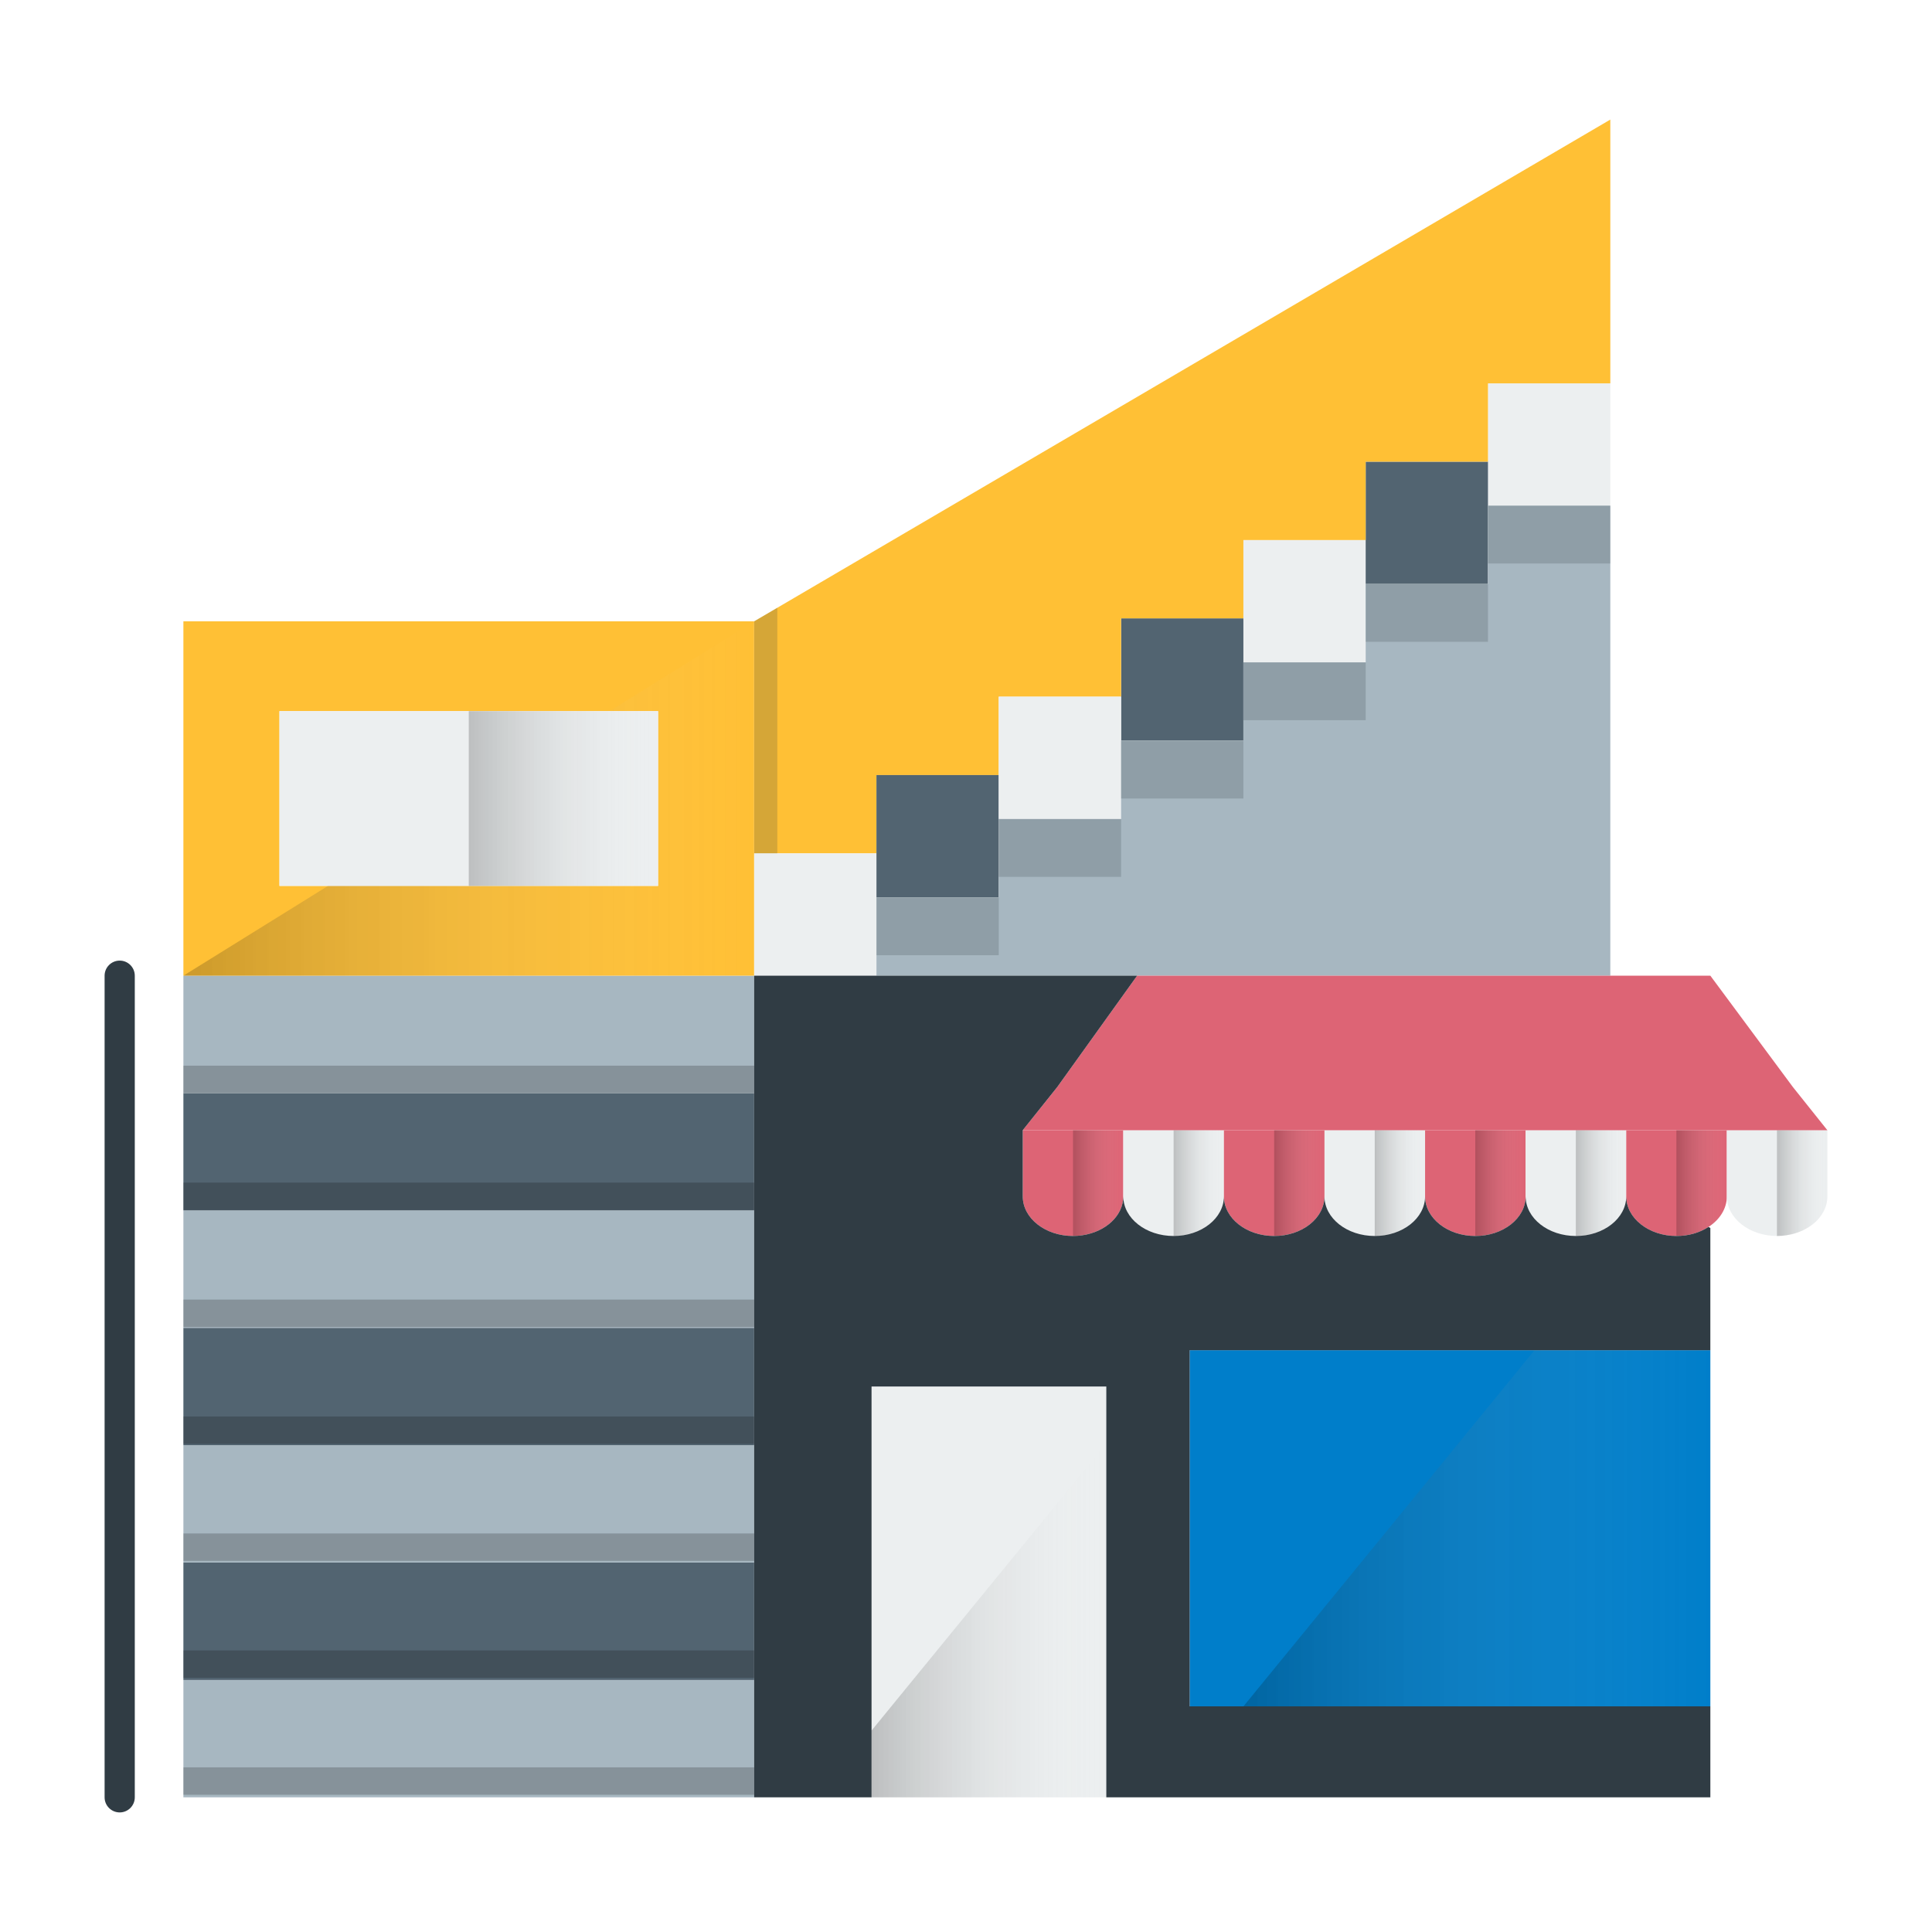 <?xml version="1.0" ?><!DOCTYPE svg  PUBLIC '-//W3C//DTD SVG 1.1//EN'  'http://www.w3.org/Graphics/SVG/1.1/DTD/svg11.dtd'><svg enable-background="new 0 0 512 512" height="512px" id="Calque_1" version="1.1" viewBox="0 0 512 512" width="512px" xml:space="preserve" xmlns="http://www.w3.org/2000/svg" xmlns:xlink="http://www.w3.org/1999/xlink"><g><g><g id="XMLID_1_"><g><path d="M297.69,299.53v17.51c0,5.14-4.68,9.41-10.86,10.32c-0.8,0.13-1.61,0.19-2.46,0.19h-0.01      c-7.35,0-13.32-4.7-13.32-10.51v-17.51H297.69z" fill="#DD6475"/><path d="M324.35,299.53v17.51c0,5.81-5.97,10.51-13.33,10.51c-7.36,0-13.33-4.7-13.33-10.51v-14.01v-3.5H324.35z      " fill="#ECEFF0"/><path d="M377.66,299.53v17.51c0,5.81-5.97,10.51-13.33,10.51c-7.36,0-13.33-4.7-13.33-10.51v-17.51H377.66z" fill="#ECEFF0"/><path d="M351,299.53v17.51c0,5.81-5.96,10.51-13.32,10.51c-7.37,0-13.33-4.7-13.33-10.51v-17.51H351z" fill="#DD6475"/><path d="M404.32,299.53v17.51c0,5.81-5.97,10.51-13.33,10.51c-7.36,0-13.33-4.7-13.33-10.51v-17.51H404.32z" fill="#DD6475"/><path d="M430.97,299.53v17.51c0,5.81-5.97,10.51-13.33,10.51c-7.36,0-13.32-4.7-13.32-10.51v-17.51H430.97z" fill="#ECEFF0"/><path d="M457.63,299.53v17.51c0,3.27-1.89,6.19-4.86,8.11c-2.3,1.5-5.25,2.4-8.47,2.4      c-7.36,0-13.33-4.7-13.33-10.51v-17.51H457.63z" fill="#DD6475"/><path d="M484.28,299.53v17.51c0,5.81-5.97,10.51-13.33,10.51c-7.36,0-13.32-4.7-13.32-10.51v-17.51h2.61h14.89      H484.28z" fill="#ECEFF0"/><rect fill="#ECEFF0" height="108.87" width="62.21" x="230.97" y="367.44"/><rect fill="#A7B7C1" height="31.1" width="151.26" x="48.6" y="445.21"/><rect fill="#526471" height="31.11" width="151.26" x="48.6" y="414.1"/><rect fill="#A7B7C1" height="31.1" width="151.26" x="48.6" y="383"/><rect fill="#526471" height="31.11" width="151.26" x="48.6" y="351.89"/><rect fill="#A7B7C1" height="31.11" width="151.26" x="48.6" y="320.78"/><rect fill="#526471" height="31.1" width="151.26" x="48.6" y="289.68"/><rect fill="#A7B7C1" height="31.11" width="151.26" x="48.6" y="258.57"/><path d="M48.6,164.66v93.91h151.26v-93.91H48.6z M174.4,234.77H74.06v-46.31H174.4V234.77z" fill="#FFC035"/><rect fill="#ECEFF0" height="46.31" width="100.34" x="74.06" y="188.46"/><polygon fill="#ECEFF0" points="361.92,154.76 361.92,175.53 329.51,175.53 329.51,163.87 329.51,143.11 361.92,143.11     "/><polygon fill="#ECEFF0" points="426.75,101.59 426.75,134 394.33,134 394.33,122.35 394.33,101.59     "/><polygon fill="#526471" points="394.33,134 394.33,154.76 361.92,154.76 361.92,143.11 361.92,122.35 394.33,122.35     "/><polygon fill="#526471" points="329.51,175.53 329.51,196.29 297.1,196.29 297.1,184.63 297.1,163.87 329.51,163.87     "/><polygon fill="#FFC035" points="426.75,31.69 426.75,101.59 394.33,101.59 394.33,122.35 361.92,122.35 361.92,143.11       329.51,143.11 329.51,163.87 297.1,163.87 297.1,184.63 264.68,184.63 264.68,205.4 232.27,205.4 232.27,226.16 199.86,226.16       199.86,164.66     "/><polygon fill="#ECEFF0" points="232.27,237.81 232.27,258.57 199.86,258.57 199.86,226.16 232.27,226.16     "/><polygon fill="#526471" points="264.68,217.05 264.68,237.81 232.27,237.81 232.27,226.16 232.27,205.4 264.68,205.4     "/><polygon fill="#ECEFF0" points="297.1,196.29 297.1,217.05 264.68,217.05 264.68,205.4 264.68,184.63 297.1,184.63     "/><polygon fill="#A7B7C1" points="426.75,134 426.75,258.57 301.35,258.57 232.27,258.57 232.27,237.81 264.68,237.81       264.68,217.05 297.1,217.05 297.1,196.29 329.51,196.29 329.51,175.53 361.92,175.53 361.92,154.76 394.33,154.76 394.33,134           "/><rect fill="#303C44" height="15.33" opacity="0.2" width="32.41" x="232.27" y="237.81"/><rect fill="#303C44" height="15.33" opacity="0.2" width="32.42" x="264.68" y="217.05"/><rect fill="#303C44" height="15.33" opacity="0.2" width="32.41" x="297.1" y="196.29"/><rect fill="#303C44" height="15.33" opacity="0.2" width="32.41" x="329.51" y="175.53"/><rect fill="#303C44" height="15.33" opacity="0.2" width="32.41" x="361.92" y="154.76"/><rect fill="#303C44" height="15.33" opacity="0.2" width="32.42" x="394.33" y="134"/><polygon fill="#DD6475" points="475.13,288.07 484.28,299.53 475.13,299.53 460.24,299.53 457.63,299.53 430.97,299.53       404.32,299.53 377.66,299.53 351,299.53 324.35,299.53 297.69,299.53 295.07,299.53 271.04,299.53 271.03,299.53 280.19,288.07       301.35,258.57 426.75,258.57 453.26,258.57     "/><rect fill="#007ECA" height="94.38" width="137.99" x="315.27" y="357.82"/><path d="M430.97,317.04c0,5.81,5.97,10.51,13.33,10.51c3.22,0,6.17-0.9,8.47-2.4l0.49,0.28v32.39H315.27v94.38      h137.99v24.11H293.18V367.44h-62.21v108.87h-31.11v-31.1V414.1V383v-31.11v-31.11v-31.1v-31.11h32.41h69.08l-21.16,29.5      l-9.16,11.46h0.01v17.51c0,5.81,5.97,10.51,13.32,10.51c0.85,0,1.67-0.06,2.47-0.19c6.18-0.91,10.86-5.18,10.86-10.32      c0,5.81,5.97,10.51,13.33,10.51c7.36,0,13.33-4.7,13.33-10.51c0,5.81,5.96,10.51,13.33,10.51c7.36,0,13.32-4.7,13.32-10.51      c0,5.81,5.97,10.51,13.33,10.51c7.36,0,13.33-4.7,13.33-10.51c0,5.81,5.97,10.51,13.33,10.51c7.36,0,13.33-4.7,13.33-10.51      c0,5.81,5.96,10.51,13.32,10.51C425,327.55,430.97,322.85,430.97,317.04z" fill="#303C44"/></g><g><polyline fill="none" points="199.86,476.31 48.6,476.31 48.6,445.21 48.6,414.1 48.6,383 48.6,351.89 48.6,320.78 48.6,289.68       48.6,258.57     "/><line fill="none" x1="426.75" x2="426.75" y1="134" y2="258.57"/><polyline fill="none" points="199.86,164.66 426.75,31.69 426.75,101.59     "/><polyline fill="none" points="199.86,258.57 48.6,258.57 48.6,164.66 199.86,164.66 199.86,226.16     "/><line fill="none" x1="48.6" x2="199.86" y1="445.21" y2="445.21"/><line fill="none" x1="48.6" x2="199.86" y1="414.1" y2="414.1"/><line fill="none" x1="48.6" x2="199.86" y1="383" y2="383"/><line fill="none" x1="48.6" x2="199.86" y1="351.89" y2="351.89"/><line fill="none" x1="48.6" x2="199.86" y1="320.78" y2="320.78"/><line fill="none" x1="48.6" x2="199.86" y1="289.68" y2="289.68"/><polyline fill="none" points="199.86,258.57 199.86,226.16 232.27,226.16     "/><line fill="none" x1="232.27" x2="232.27" y1="237.81" y2="258.57"/><polyline fill="none" points="264.68,217.05 264.68,237.81 232.27,237.81 232.27,226.16 232.27,205.4 264.68,205.4     "/><polyline fill="none" points="297.1,196.29 297.1,217.05 264.68,217.05 264.68,205.4 264.68,184.63 297.1,184.63     "/><polyline fill="none" points="329.51,175.53 329.51,196.29 297.1,196.29 297.1,184.63 297.1,163.87 329.51,163.87     "/><polyline fill="none" points="361.92,154.76 361.92,175.53 329.51,175.53 329.51,163.87 329.51,143.11 361.92,143.11     "/><polyline fill="none" points="394.33,134 394.33,154.76 361.92,154.76 361.92,143.11 361.92,122.35 394.33,122.35     "/><polygon fill="none" points="394.33,122.35 394.33,101.59 426.75,101.59 426.75,134 394.33,134     "/><rect fill="none" height="46.31" width="100.34" x="74.06" y="188.46"/><polyline fill="none" points="230.97,476.31 199.86,476.31 199.86,445.21 199.86,414.1 199.86,383 199.86,351.89 199.86,320.78       199.86,289.68 199.86,258.57 232.27,258.57 301.35,258.57     "/><polyline fill="none" points="453.26,452.2 453.26,476.31 293.18,476.31     "/><line fill="none" x1="453.26" x2="453.26" y1="325.43" y2="357.82"/><rect fill="none" height="108.87" width="62.21" x="230.97" y="367.44"/><polyline fill="none" points="460.24,299.53 457.63,299.53 430.97,299.53 404.32,299.53 377.66,299.53 351,299.53       324.35,299.53 297.69,299.53 295.07,299.53     "/><polyline fill="none" points="295.07,299.53 271.04,299.53 271.03,299.53 280.19,288.07 301.35,258.57 426.75,258.57       453.26,258.57 475.13,288.07 484.28,299.53 475.13,299.53 460.24,299.53     "/><line fill="none" x1="271.04" x2="271.04" y1="299.53" y2="317.04"/><path d="M271.04,317.04c0,5.81,5.97,10.51,13.32,10.51c0.85,0,1.67-0.06,2.47-0.19      c6.18-0.91,10.86-5.18,10.86-10.32" fill="none"/><polyline fill="none" points="297.69,317.04 297.69,303.03 297.69,299.53     "/><path d="M324.35,317.04c0,5.81-5.97,10.51-13.33,10.51c-7.36,0-13.33-4.7-13.33-10.51" fill="none"/><line fill="none" x1="324.35" x2="324.35" y1="299.53" y2="317.04"/><path d="M351,317.04c0,5.81-5.96,10.51-13.32,10.51c-7.37,0-13.33-4.7-13.33-10.51" fill="none"/><line fill="none" x1="351" x2="351" y1="299.53" y2="317.04"/><path d="M377.66,317.04c0,5.81-5.97,10.51-13.33,10.51c-7.36,0-13.33-4.7-13.33-10.51" fill="none"/><line fill="none" x1="377.66" x2="377.66" y1="299.53" y2="317.04"/><path d="M404.32,317.04c0,5.81-5.97,10.51-13.33,10.51c-7.36,0-13.33-4.7-13.33-10.51" fill="none"/><line fill="none" x1="404.32" x2="404.32" y1="299.53" y2="317.04"/><path d="M430.97,317.04c0,5.81-5.97,10.51-13.33,10.51c-7.36,0-13.32-4.7-13.32-10.51" fill="none"/><line fill="none" x1="430.97" x2="430.97" y1="299.53" y2="317.04"/><path d="M457.63,317.04c0,3.27-1.89,6.19-4.86,8.11c-2.3,1.5-5.25,2.4-8.47,2.4c-7.36,0-13.33-4.7-13.33-10.51" fill="none"/><line fill="none" x1="457.63" x2="457.63" y1="299.53" y2="317.04"/><path d="M484.28,317.04c0,5.81-5.97,10.51-13.33,10.51c-7.36,0-13.32-4.7-13.32-10.51" fill="none"/><line fill="none" x1="484.28" x2="484.28" y1="317.04" y2="299.53"/><rect fill="none" height="94.38" width="137.99" x="315.27" y="357.82"/><g><g><path d="M31.72,480.31c-2.209,0-4-1.791-4-4V258.571c0-2.209,1.791-4,4-4s4,1.791,4,4V476.31        C35.72,478.519,33.929,480.31,31.72,480.31z" fill="#303C44"/></g></g></g></g></g><polygon fill="#303C44" opacity="0.2" points="206,226.16 199.86,226.16 199.86,164.66 206,161.062  "/><rect height="7.263" opacity="0.2" width="151.26" x="48.6" y="282.417"/><rect height="7.263" opacity="0.2" width="151.26" x="48.6" y="313.409"/><rect height="7.263" opacity="0.2" width="151.26" x="48.6" y="344.4"/><rect height="7.263" opacity="0.2" width="151.26" x="48.6" y="375.392"/><rect height="7.263" opacity="0.2" width="151.26" x="48.6" y="406.384"/><rect height="7.263" opacity="0.2" width="151.26" x="48.6" y="437.375"/><rect height="7.263" opacity="0.2" width="151.26" x="48.6" y="468.367"/><linearGradient gradientUnits="userSpaceOnUse" id="SVGID_1_" x1="284.37" x2="297.69" y1="313.54" y2="313.54"><stop offset="0" style="stop-color:#000000"/><stop offset="1" style="stop-color:#FFFFFF;stop-opacity:0"/></linearGradient><path d="M297.69,299.53v17.51c0,5.14-4.68,9.41-10.86,10.32c-0.8,0.13-1.61,0.19-2.46,0.19   v-28.02H297.69z" fill="url(#SVGID_1_)" opacity="0.2"/><linearGradient gradientUnits="userSpaceOnUse" id="SVGID_2_" x1="311.02" x2="324.34" y1="313.54" y2="313.54"><stop offset="0" style="stop-color:#000000"/><stop offset="1" style="stop-color:#FFFFFF;stop-opacity:0"/></linearGradient><path d="M324.34,299.53v17.51c0,5.14-4.68,9.41-10.86,10.32c-0.8,0.13-1.61,0.19-2.46,0.19   v-28.02H324.34z" fill="url(#SVGID_2_)" opacity="0.2"/><linearGradient gradientUnits="userSpaceOnUse" id="SVGID_3_" x1="337.67" x2="350.99" y1="313.54" y2="313.54"><stop offset="0" style="stop-color:#000000"/><stop offset="1" style="stop-color:#FFFFFF;stop-opacity:0"/></linearGradient><path d="M350.99,299.53v17.51c0,5.14-4.68,9.41-10.86,10.32c-0.8,0.13-1.61,0.19-2.46,0.19   v-28.02H350.99z" fill="url(#SVGID_3_)" opacity="0.2"/><linearGradient gradientUnits="userSpaceOnUse" id="SVGID_4_" x1="364.32" x2="377.64" y1="313.54" y2="313.54"><stop offset="0" style="stop-color:#000000"/><stop offset="1" style="stop-color:#FFFFFF;stop-opacity:0"/></linearGradient><path d="M377.64,299.53v17.51c0,5.14-4.68,9.41-10.86,10.32c-0.8,0.13-1.61,0.19-2.46,0.19   v-28.02H377.64z" fill="url(#SVGID_4_)" opacity="0.2"/><linearGradient gradientUnits="userSpaceOnUse" id="SVGID_5_" x1="390.97" x2="404.29" y1="313.54" y2="313.54"><stop offset="0" style="stop-color:#000000"/><stop offset="1" style="stop-color:#FFFFFF;stop-opacity:0"/></linearGradient><path d="M404.29,299.53v17.51c0,5.14-4.68,9.41-10.86,10.32c-0.8,0.13-1.61,0.19-2.46,0.19   v-28.02H404.29z" fill="url(#SVGID_5_)" opacity="0.2"/><linearGradient gradientUnits="userSpaceOnUse" id="SVGID_6_" x1="417.62" x2="430.94" y1="313.54" y2="313.54"><stop offset="0" style="stop-color:#000000"/><stop offset="1" style="stop-color:#FFFFFF;stop-opacity:0"/></linearGradient><path d="M430.94,299.53v17.51c0,5.14-4.68,9.41-10.86,10.32c-0.8,0.13-1.61,0.19-2.46,0.19   v-28.02H430.94z" fill="url(#SVGID_6_)" opacity="0.2"/><linearGradient gradientUnits="userSpaceOnUse" id="SVGID_7_" x1="444.27" x2="457.59" y1="313.54" y2="313.54"><stop offset="0" style="stop-color:#000000"/><stop offset="1" style="stop-color:#FFFFFF;stop-opacity:0"/></linearGradient><path d="M457.59,299.53v17.51c0,5.14-4.68,9.41-10.86,10.32c-0.8,0.13-1.61,0.19-2.46,0.19   v-28.02H457.59z" fill="url(#SVGID_7_)" opacity="0.2"/><linearGradient gradientUnits="userSpaceOnUse" id="SVGID_8_" x1="470.92" x2="484.24" y1="313.54" y2="313.54"><stop offset="0" style="stop-color:#000000"/><stop offset="1" style="stop-color:#FFFFFF;stop-opacity:0"/></linearGradient><path d="M484.24,299.53v17.51c0,5.14-4.68,9.41-10.86,10.32c-0.8,0.13-1.61,0.19-2.46,0.19   v-28.02H484.24z" fill="url(#SVGID_8_)" opacity="0.2"/><linearGradient gradientUnits="userSpaceOnUse" id="SVGID_9_" x1="329.53" x2="453.26" y1="405.01" y2="405.01"><stop offset="0" style="stop-color:#000000"/><stop offset="1" style="stop-color:#FFFFFF;stop-opacity:0"/></linearGradient><polygon fill="url(#SVGID_9_)" opacity="0.2" points="453.26,357.82 453.26,452.2 329.53,452.2 406.67,357.82  "/><linearGradient gradientUnits="userSpaceOnUse" id="SVGID_10_" x1="230.97" x2="293.18" y1="429.405" y2="429.405"><stop offset="0" style="stop-color:#000000"/><stop offset="1" style="stop-color:#FFFFFF;stop-opacity:0"/></linearGradient><polygon fill="url(#SVGID_10_)" opacity="0.2" points="293.18,382.5 293.18,476.31 230.97,476.31 230.97,458.62  "/><linearGradient gradientUnits="userSpaceOnUse" id="SVGID_11_" x1="124.23" x2="174.4" y1="211.615" y2="211.615"><stop offset="0" style="stop-color:#000000"/><stop offset="1" style="stop-color:#FFFFFF;stop-opacity:0"/></linearGradient><rect fill="url(#SVGID_11_)" height="46.31" opacity="0.2" width="50.17" x="124.23" y="188.46"/><linearGradient gradientUnits="userSpaceOnUse" id="SVGID_12_" x1="48.6" x2="199.86" y1="211.615" y2="211.615"><stop offset="0" style="stop-color:#000000"/><stop offset="1" style="stop-color:#FFFFFF;stop-opacity:0"/></linearGradient><polygon fill="url(#SVGID_12_)" opacity="0.2" points="199.86,164.66 199.86,258.57 48.6,258.57 86.93,234.77 174.4,234.77    174.4,188.46 161.53,188.46  "/></g></svg>